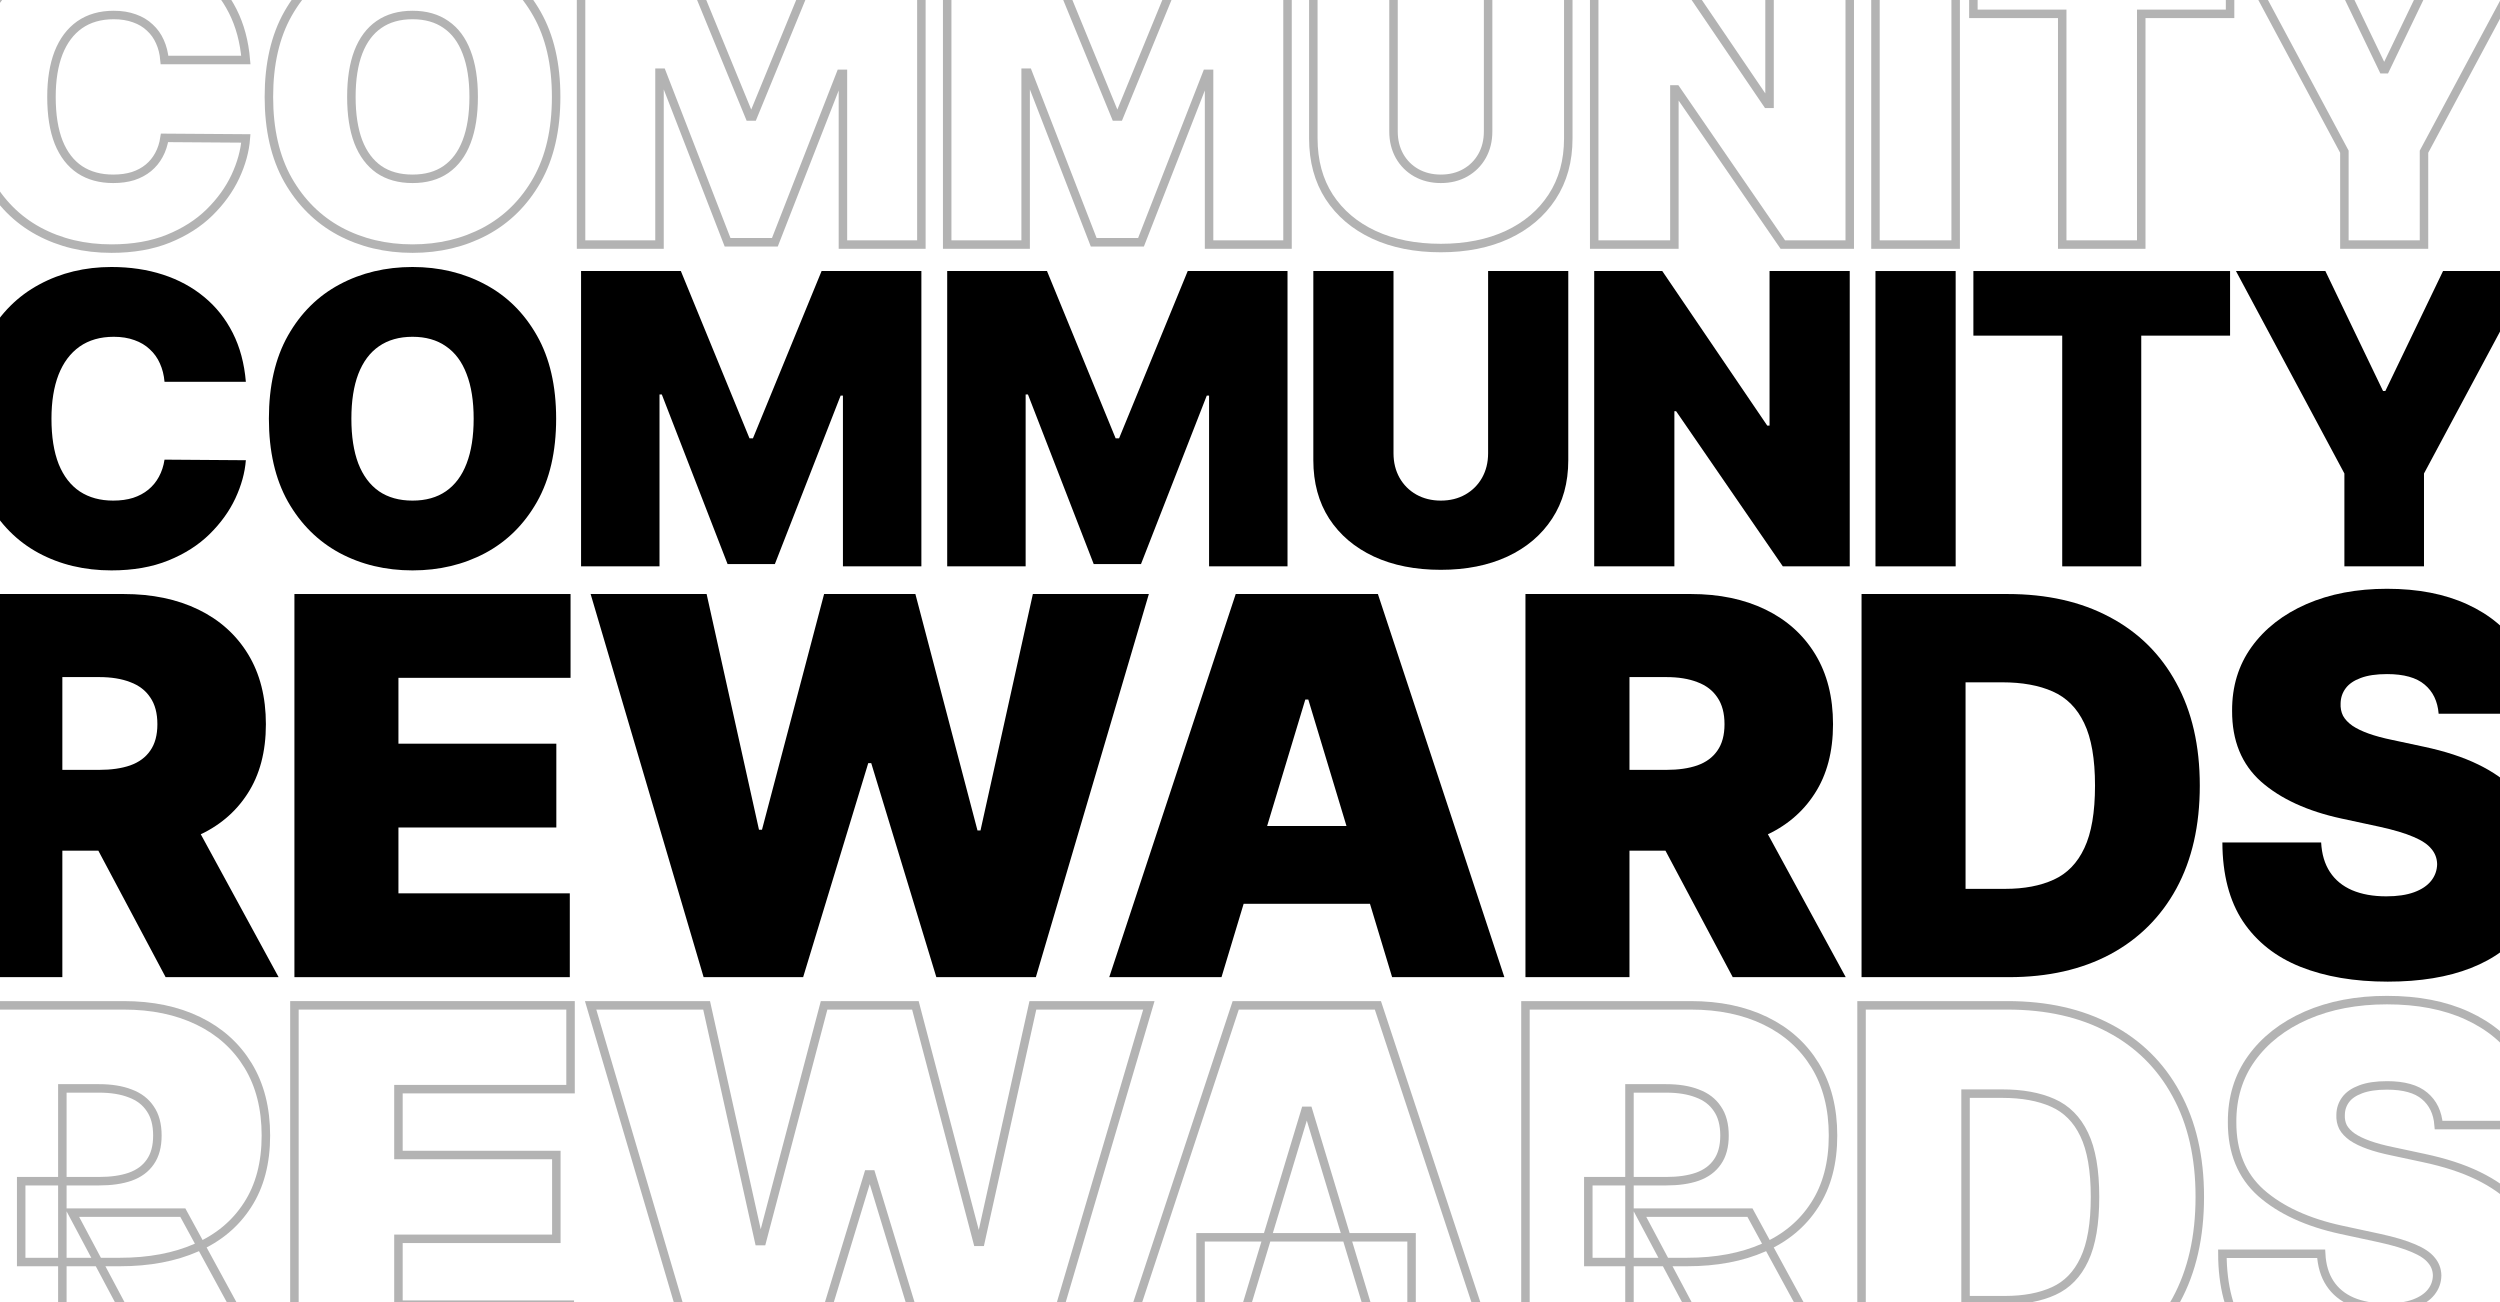 <svg width="1440" height="750" viewBox="0 0 1440 750" fill="none" xmlns="http://www.w3.org/2000/svg">
<rect x="0" y="0" width="1440" height="750" fill="#808080" stroke="none"/>
<g clip-path="url(#clip0_406_83557)">
<rect width="1440" height="750" fill="white"/>
<path d="M-24 562.842V342.156H71.257C87.636 342.156 101.968 345.137 114.252 351.099C126.537 357.062 136.091 365.647 142.916 376.853C149.74 388.06 153.153 401.494 153.153 417.154C153.153 432.959 149.633 446.285 142.592 457.132C135.624 467.98 125.818 476.169 113.175 481.701C100.603 487.232 85.912 489.998 69.102 489.998H12.206V443.447H57.033C64.073 443.447 70.072 442.585 75.029 440.861C80.057 439.065 83.901 436.227 86.559 432.348C89.289 428.469 90.653 423.404 90.653 417.154C90.653 410.833 89.289 405.696 86.559 401.745C83.901 397.722 80.057 394.777 75.029 392.909C70.072 390.969 64.073 390 57.033 390H35.913V562.842H-24ZM105.308 461.55L160.48 562.842H95.395L41.516 461.55H105.308Z" fill="black"/>
<path d="M169.588 562.842V342.156H328.637V390.431H229.501V428.361H320.448V476.636H229.501V514.567H328.206V562.842H169.588Z" fill="black"/>
<path d="M405.281 562.842L340.196 342.156H407.006L437.178 477.929H438.902L474.677 342.156H527.262L563.038 478.36H564.762L594.934 342.156H661.743L596.658 562.842H539.331L501.832 439.568H500.108L462.608 562.842H405.281Z" fill="black"/>
<path d="M703.582 562.842H638.928L711.772 342.156H793.667L866.511 562.842H801.857L753.581 402.931H751.857L703.582 562.842ZM691.513 475.774H813.063V520.601H691.513V475.774Z" fill="black"/>
<path d="M878.663 562.842V342.156H973.92C990.299 342.156 1004.63 345.137 1016.91 351.099C1029.2 357.062 1038.75 365.647 1045.58 376.853C1052.4 388.06 1055.82 401.494 1055.82 417.154C1055.82 432.959 1052.3 446.285 1045.25 457.132C1038.29 467.98 1028.48 476.169 1015.84 481.701C1003.27 487.232 988.575 489.998 971.765 489.998H914.869V443.447H959.696C966.736 443.447 972.735 442.585 977.691 440.861C982.72 439.065 986.563 436.227 989.221 432.348C991.951 428.469 993.316 423.404 993.316 417.154C993.316 410.833 991.951 405.696 989.221 401.745C986.563 397.722 982.72 394.777 977.691 392.909C972.735 390.969 966.736 390 959.696 390H938.576V562.842H878.663ZM1007.97 461.55L1063.14 562.842H998.057L944.179 461.55H1007.97Z" fill="black"/>
<path d="M1157.16 562.842H1072.25V342.156H1156.3C1179 342.156 1198.61 346.574 1215.14 355.41C1231.73 364.174 1244.52 376.817 1253.5 393.34C1262.55 409.791 1267.08 429.511 1267.08 452.499C1267.08 475.487 1262.59 495.242 1253.61 511.765C1244.63 528.216 1231.91 540.86 1215.46 549.696C1199.01 558.46 1179.58 562.842 1157.16 562.842ZM1132.16 511.981H1155.01C1165.93 511.981 1175.23 510.221 1182.92 506.701C1190.68 503.18 1196.57 497.11 1200.59 488.49C1204.68 479.869 1206.73 467.872 1206.73 452.499C1206.73 437.125 1204.65 425.128 1200.48 416.508C1196.39 407.887 1190.35 401.817 1182.38 398.297C1174.48 394.777 1164.78 393.017 1153.28 393.017H1132.16V511.981Z" fill="black"/>
<path d="M1404.66 411.12C1404.08 403.936 1401.39 398.333 1396.57 394.31C1391.83 390.287 1384.61 388.276 1374.92 388.276C1368.74 388.276 1363.67 389.03 1359.72 390.538C1355.84 391.975 1352.97 393.951 1351.1 396.465C1349.23 398.979 1348.26 401.853 1348.19 405.086C1348.05 407.744 1348.51 410.15 1349.59 412.305C1350.74 414.389 1352.54 416.292 1354.98 418.016C1357.42 419.669 1360.55 421.177 1364.35 422.542C1368.16 423.907 1372.69 425.128 1377.93 426.206L1396.04 430.085C1408.25 432.671 1418.7 436.084 1427.39 440.322C1436.09 444.561 1443.2 449.553 1448.73 455.3C1454.26 460.976 1458.32 467.369 1460.91 474.481C1463.56 481.593 1464.93 489.352 1465 497.757C1464.93 512.268 1461.3 524.552 1454.12 534.61C1446.93 544.667 1436.66 552.318 1423.3 557.562C1410.01 562.806 1394.02 565.428 1375.35 565.428C1356.17 565.428 1339.43 562.591 1325.13 556.915C1310.91 551.24 1299.84 542.512 1291.94 530.73C1284.11 518.877 1280.16 503.719 1280.09 485.257H1336.98C1337.34 492.01 1339.03 497.685 1342.05 502.283C1345.07 506.88 1349.3 510.364 1354.76 512.735C1360.3 515.106 1366.87 516.291 1374.48 516.291C1380.88 516.291 1386.23 515.501 1390.54 513.92C1394.85 512.34 1398.12 510.149 1400.35 507.347C1402.57 504.545 1403.72 501.349 1403.79 497.757C1403.72 494.38 1402.61 491.435 1400.45 488.921C1398.37 486.334 1394.92 484.036 1390.11 482.024C1385.3 479.941 1378.79 478.001 1370.6 476.205L1348.62 471.464C1329.08 467.226 1313.67 460.149 1302.39 450.236C1291.19 440.25 1285.62 426.637 1285.69 409.396C1285.62 395.387 1289.36 383.139 1296.9 372.651C1304.51 362.091 1315.04 353.865 1328.47 347.974C1341.98 342.084 1357.46 339.138 1374.92 339.138C1392.73 339.138 1408.14 342.12 1421.14 348.082C1434.15 354.045 1444.17 362.45 1451.21 373.297C1458.32 384.073 1461.91 396.681 1461.98 411.12H1404.66Z" fill="black"/>
<mask id="path-2-outside-1_406_83557" maskUnits="userSpaceOnUse" x="-27" y="573.06" width="1495" height="232" fill="black">
<rect fill="white" x="-27" y="573.06" width="1495" height="232"/>
<path d="M-24 799.763V579.077H71.257C87.636 579.077 101.968 582.058 114.252 588.021C126.537 593.983 136.091 602.568 142.916 613.775C149.74 624.982 153.153 638.415 153.153 654.076C153.153 669.88 149.633 683.206 142.592 694.054C135.624 704.901 125.818 713.091 113.175 718.622C100.603 724.154 85.912 726.92 69.102 726.92H12.206V680.369H57.033C64.073 680.369 70.072 679.507 75.029 677.782C80.057 675.987 83.901 673.149 86.559 669.27C89.289 665.39 90.653 660.326 90.653 654.076C90.653 647.754 89.289 642.618 86.559 638.667C83.901 634.644 80.057 631.698 75.029 629.831C70.072 627.891 64.073 626.921 57.033 626.921H35.913V799.763H-24ZM105.308 698.472L160.48 799.763H95.395L41.516 698.472H105.308Z"/>
<path d="M169.588 799.763V579.077H328.637V627.352H229.501V665.283H320.448V713.558H229.501V751.488H328.206V799.763H169.588Z"/>
<path d="M405.281 799.763L340.196 579.077H407.006L437.178 714.851H438.902L474.677 579.077H527.262L563.038 715.282H564.762L594.934 579.077H661.743L596.658 799.763H539.331L501.832 676.489H500.108L462.608 799.763H405.281Z"/>
<path d="M703.582 799.763H638.928L711.772 579.077H793.667L866.511 799.763H801.857L753.581 639.852H751.857L703.582 799.763ZM691.513 712.696H813.063V757.523H691.513V712.696Z"/>
<path d="M878.663 799.763V579.077H973.92C990.299 579.077 1004.63 582.058 1016.91 588.021C1029.2 593.983 1038.75 602.568 1045.58 613.775C1052.4 624.982 1055.82 638.415 1055.82 654.076C1055.82 669.88 1052.3 683.206 1045.25 694.054C1038.29 704.901 1028.48 713.091 1015.84 718.622C1003.27 724.154 988.575 726.92 971.765 726.92H914.869V680.369H959.696C966.736 680.369 972.735 679.507 977.691 677.782C982.72 675.987 986.563 673.149 989.221 669.27C991.951 665.39 993.316 660.326 993.316 654.076C993.316 647.754 991.951 642.618 989.221 638.667C986.563 634.644 982.72 631.698 977.691 629.831C972.735 627.891 966.736 626.921 959.696 626.921H938.576V799.763H878.663ZM1007.97 698.472L1063.14 799.763H998.057L944.179 698.472H1007.97Z"/>
<path d="M1157.16 799.763H1072.25V579.077H1156.3C1179 579.077 1198.61 583.495 1215.14 592.331C1231.73 601.095 1244.52 613.739 1253.5 630.262C1262.55 646.713 1267.08 666.432 1267.08 689.42C1267.08 712.408 1262.59 732.164 1253.61 748.687C1244.63 765.138 1231.91 777.781 1215.46 786.617C1199.01 795.381 1179.58 799.763 1157.16 799.763ZM1132.16 748.902H1155.01C1165.93 748.902 1175.23 747.142 1182.92 743.622C1190.68 740.102 1196.57 734.032 1200.59 725.411C1204.68 716.791 1206.73 704.794 1206.73 689.42C1206.73 674.047 1204.65 662.05 1200.48 653.429C1196.39 644.809 1190.35 638.739 1182.38 635.218C1174.48 631.698 1164.78 629.938 1153.28 629.938H1132.16V748.902Z"/>
<path d="M1404.66 648.042C1404.08 640.858 1401.39 635.254 1396.57 631.231C1391.83 627.208 1384.61 625.197 1374.92 625.197C1368.74 625.197 1363.67 625.951 1359.72 627.46C1355.84 628.897 1352.97 630.872 1351.1 633.387C1349.23 635.901 1348.26 638.774 1348.19 642.007C1348.05 644.665 1348.51 647.072 1349.59 649.227C1350.74 651.31 1352.54 653.214 1354.98 654.938C1357.42 656.59 1360.55 658.099 1364.35 659.464C1368.16 660.829 1372.69 662.05 1377.93 663.128L1396.04 667.007C1408.25 669.593 1418.7 673.005 1427.39 677.244C1436.09 681.482 1443.2 686.475 1448.73 692.222C1454.26 697.897 1458.32 704.291 1460.91 711.403C1463.56 718.515 1464.93 726.273 1465 734.678C1464.93 749.19 1461.3 761.474 1454.12 771.531C1446.93 781.588 1436.66 789.239 1423.3 794.483C1410.01 799.728 1394.02 802.35 1375.35 802.35C1356.17 802.35 1339.43 799.512 1325.13 793.837C1310.91 788.162 1299.84 779.433 1291.94 767.652C1284.11 755.799 1280.16 740.641 1280.09 722.178H1336.98C1337.34 728.931 1339.03 734.606 1342.05 739.204C1345.07 743.802 1349.3 747.286 1354.76 749.656C1360.3 752.027 1366.87 753.212 1374.48 753.212C1380.88 753.212 1386.23 752.422 1390.54 750.842C1394.85 749.261 1398.12 747.07 1400.35 744.269C1402.57 741.467 1403.72 738.27 1403.79 734.678C1403.72 731.302 1402.61 728.356 1400.45 725.842C1398.37 723.256 1394.92 720.957 1390.11 718.946C1385.3 716.862 1378.79 714.923 1370.6 713.127L1348.62 708.385C1329.08 704.147 1313.67 697.071 1302.39 687.157C1291.19 677.172 1285.62 663.559 1285.69 646.317C1285.62 632.309 1289.36 620.061 1296.9 609.572C1304.51 599.012 1315.04 590.787 1328.47 584.896C1341.98 579.005 1357.46 576.06 1374.92 576.06C1392.73 576.06 1408.14 579.041 1421.14 585.004C1434.15 590.966 1444.17 599.371 1451.21 610.219C1458.32 620.995 1461.91 633.602 1461.98 648.042H1404.66Z"/>
</mask>
<path d="M-24 799.763V579.077H71.257C87.636 579.077 101.968 582.058 114.252 588.021C126.537 593.983 136.091 602.568 142.916 613.775C149.74 624.982 153.153 638.415 153.153 654.076C153.153 669.88 149.633 683.206 142.592 694.054C135.624 704.901 125.818 713.091 113.175 718.622C100.603 724.154 85.912 726.92 69.102 726.92H12.206V680.369H57.033C64.073 680.369 70.072 679.507 75.029 677.782C80.057 675.987 83.901 673.149 86.559 669.27C89.289 665.39 90.653 660.326 90.653 654.076C90.653 647.754 89.289 642.618 86.559 638.667C83.901 634.644 80.057 631.698 75.029 629.831C70.072 627.891 64.073 626.921 57.033 626.921H35.913V799.763H-24ZM105.308 698.472L160.48 799.763H95.395L41.516 698.472H105.308Z" stroke="black" stroke-opacity="0.3" stroke-width="4.889" mask="url(#path-2-outside-1_406_83557)"/>
<path d="M169.588 799.763V579.077H328.637V627.352H229.501V665.283H320.448V713.558H229.501V751.488H328.206V799.763H169.588Z" stroke="black" stroke-opacity="0.3" stroke-width="4.889" mask="url(#path-2-outside-1_406_83557)"/>
<path d="M405.281 799.763L340.196 579.077H407.006L437.178 714.851H438.902L474.677 579.077H527.262L563.038 715.282H564.762L594.934 579.077H661.743L596.658 799.763H539.331L501.832 676.489H500.108L462.608 799.763H405.281Z" stroke="black" stroke-opacity="0.3" stroke-width="4.889" mask="url(#path-2-outside-1_406_83557)"/>
<path d="M703.582 799.763H638.928L711.772 579.077H793.667L866.511 799.763H801.857L753.581 639.852H751.857L703.582 799.763ZM691.513 712.696H813.063V757.523H691.513V712.696Z" stroke="black" stroke-opacity="0.3" stroke-width="4.889" mask="url(#path-2-outside-1_406_83557)"/>
<path d="M878.663 799.763V579.077H973.92C990.299 579.077 1004.63 582.058 1016.91 588.021C1029.2 593.983 1038.75 602.568 1045.58 613.775C1052.4 624.982 1055.82 638.415 1055.82 654.076C1055.82 669.88 1052.3 683.206 1045.25 694.054C1038.29 704.901 1028.48 713.091 1015.84 718.622C1003.27 724.154 988.575 726.92 971.765 726.92H914.869V680.369H959.696C966.736 680.369 972.735 679.507 977.691 677.782C982.72 675.987 986.563 673.149 989.221 669.27C991.951 665.39 993.316 660.326 993.316 654.076C993.316 647.754 991.951 642.618 989.221 638.667C986.563 634.644 982.72 631.698 977.691 629.831C972.735 627.891 966.736 626.921 959.696 626.921H938.576V799.763H878.663ZM1007.97 698.472L1063.14 799.763H998.057L944.179 698.472H1007.97Z" stroke="black" stroke-opacity="0.3" stroke-width="4.889" mask="url(#path-2-outside-1_406_83557)"/>
<path d="M1157.16 799.763H1072.25V579.077H1156.3C1179 579.077 1198.61 583.495 1215.14 592.331C1231.73 601.095 1244.52 613.739 1253.5 630.262C1262.55 646.713 1267.08 666.432 1267.08 689.42C1267.08 712.408 1262.59 732.164 1253.61 748.687C1244.63 765.138 1231.91 777.781 1215.46 786.617C1199.01 795.381 1179.58 799.763 1157.16 799.763ZM1132.16 748.902H1155.01C1165.93 748.902 1175.23 747.142 1182.92 743.622C1190.68 740.102 1196.57 734.032 1200.59 725.411C1204.68 716.791 1206.73 704.794 1206.73 689.42C1206.73 674.047 1204.65 662.05 1200.48 653.429C1196.39 644.809 1190.35 638.739 1182.38 635.218C1174.48 631.698 1164.78 629.938 1153.28 629.938H1132.16V748.902Z" stroke="black" stroke-opacity="0.3" stroke-width="4.889" mask="url(#path-2-outside-1_406_83557)"/>
<path d="M1404.66 648.042C1404.08 640.858 1401.39 635.254 1396.57 631.231C1391.83 627.208 1384.61 625.197 1374.92 625.197C1368.74 625.197 1363.67 625.951 1359.72 627.46C1355.84 628.897 1352.97 630.872 1351.1 633.387C1349.23 635.901 1348.26 638.774 1348.19 642.007C1348.05 644.665 1348.51 647.072 1349.59 649.227C1350.74 651.31 1352.54 653.214 1354.98 654.938C1357.42 656.59 1360.55 658.099 1364.35 659.464C1368.16 660.829 1372.69 662.05 1377.93 663.128L1396.04 667.007C1408.25 669.593 1418.7 673.005 1427.39 677.244C1436.09 681.482 1443.2 686.475 1448.73 692.222C1454.26 697.897 1458.32 704.291 1460.91 711.403C1463.56 718.515 1464.93 726.273 1465 734.678C1464.93 749.19 1461.3 761.474 1454.12 771.531C1446.93 781.588 1436.66 789.239 1423.3 794.483C1410.01 799.728 1394.02 802.35 1375.35 802.35C1356.17 802.35 1339.43 799.512 1325.13 793.837C1310.91 788.162 1299.84 779.433 1291.94 767.652C1284.11 755.799 1280.16 740.641 1280.09 722.178H1336.98C1337.34 728.931 1339.03 734.606 1342.05 739.204C1345.07 743.802 1349.3 747.286 1354.76 749.656C1360.3 752.027 1366.87 753.212 1374.48 753.212C1380.88 753.212 1386.23 752.422 1390.54 750.842C1394.85 749.261 1398.12 747.07 1400.35 744.269C1402.57 741.467 1403.72 738.27 1403.79 734.678C1403.72 731.302 1402.61 728.356 1400.45 725.842C1398.37 723.256 1394.92 720.957 1390.11 718.946C1385.3 716.862 1378.79 714.923 1370.6 713.127L1348.62 708.385C1329.08 704.147 1313.67 697.071 1302.39 687.157C1291.19 677.172 1285.62 663.559 1285.69 646.317C1285.62 632.309 1289.36 620.061 1296.9 609.572C1304.51 599.012 1315.04 590.787 1328.47 584.896C1341.98 579.005 1357.46 576.06 1374.92 576.06C1392.73 576.06 1408.14 579.041 1421.14 585.004C1434.15 590.966 1444.17 599.371 1451.21 610.219C1458.32 620.995 1461.91 633.602 1461.98 648.042H1404.66Z" stroke="black" stroke-opacity="0.3" stroke-width="4.889" mask="url(#path-2-outside-1_406_83557)"/>
<path d="M141.612 219.905H94.766C94.433 216.029 93.547 212.513 92.108 209.357C90.723 206.2 88.785 203.487 86.293 201.217C83.857 198.891 80.894 197.119 77.406 195.901C73.917 194.627 69.958 193.99 65.528 193.99C57.776 193.99 51.214 195.873 45.843 199.639C40.527 203.404 36.484 208.803 33.716 215.835C31.002 222.868 29.646 231.312 29.646 241.169C29.646 251.579 31.03 260.301 33.799 267.333C36.623 274.31 40.693 279.571 46.009 283.115C51.325 286.603 57.72 288.348 65.196 288.348C69.46 288.348 73.281 287.822 76.658 286.77C80.036 285.662 82.971 284.084 85.463 282.035C87.955 279.986 89.976 277.522 91.526 274.643C93.132 271.708 94.212 268.413 94.766 264.758L141.612 265.091C141.058 272.289 139.037 279.626 135.549 287.102C132.06 294.522 127.104 301.388 120.681 307.701C114.313 313.958 106.422 318.997 97.008 322.818C87.595 326.639 76.658 328.549 64.199 328.549C48.584 328.549 34.574 325.199 22.17 318.499C9.822 311.799 0.048 301.942 -7.15 288.929C-14.294 275.916 -17.865 259.996 -17.865 241.169C-17.865 222.231 -14.21 206.283 -6.901 193.326C0.408 180.313 10.265 170.484 22.669 163.839C35.072 157.139 48.916 153.789 64.199 153.789C74.942 153.789 84.826 155.256 93.852 158.191C102.878 161.126 110.796 165.417 117.607 171.066C124.418 176.658 129.9 183.552 134.053 191.748C138.207 199.943 140.726 209.329 141.612 219.905Z" fill="black"/>
<path d="M320.34 241.169C320.34 260.107 316.658 276.082 309.293 289.095C301.929 302.053 291.989 311.882 279.474 318.582C266.96 325.227 253.006 328.549 237.612 328.549C222.107 328.549 208.097 325.199 195.583 318.499C183.123 311.743 173.212 301.887 165.847 288.929C158.537 275.916 154.883 259.996 154.883 241.169C154.883 222.231 158.537 206.283 165.847 193.326C173.212 180.313 183.123 170.484 195.583 163.839C208.097 157.139 222.107 153.789 237.612 153.789C253.006 153.789 266.96 157.139 279.474 163.839C291.989 170.484 301.929 180.313 309.293 193.326C316.658 206.283 320.34 222.231 320.34 241.169ZM272.829 241.169C272.829 230.98 271.473 222.397 268.759 215.42C266.102 208.388 262.142 203.072 256.882 199.472C251.677 195.818 245.253 193.99 237.612 193.99C229.97 193.99 223.519 195.818 218.258 199.472C213.053 203.072 209.094 208.388 206.381 215.42C203.723 222.397 202.394 230.98 202.394 241.169C202.394 251.358 203.723 259.969 206.381 267.001C209.094 273.978 213.053 279.294 218.258 282.949C223.519 286.548 229.97 288.348 237.612 288.348C245.253 288.348 251.677 286.548 256.882 282.949C262.142 279.294 266.102 273.978 268.759 267.001C271.473 259.969 272.829 251.358 272.829 241.169Z" fill="black"/>
<path d="M334.691 156.115H392.169L431.706 252.465H433.7L473.237 156.115H530.715V326.224H485.53V227.879H484.201L446.325 324.895H419.081L381.205 227.215H379.876V326.224H334.691V156.115Z" fill="black"/>
<path d="M545.585 156.115H603.063L642.6 252.465H644.593L684.13 156.115H741.609V326.224H696.424V227.879H695.095L657.219 324.895H629.975L592.099 227.215H590.77V326.224H545.585V156.115Z" fill="black"/>
<path d="M857.148 156.115H903.33V265.091C903.33 278.048 900.229 289.261 894.027 298.73C887.881 308.144 879.298 315.426 868.279 320.575C857.259 325.67 844.468 328.217 829.904 328.217C815.23 328.217 802.383 325.67 791.364 320.575C780.344 315.426 771.762 308.144 765.615 298.73C759.524 289.261 756.478 278.048 756.478 265.091V156.115H802.66V261.104C802.66 266.364 803.823 271.071 806.149 275.224C808.475 279.322 811.686 282.533 815.784 284.859C819.937 287.185 824.644 288.348 829.904 288.348C835.22 288.348 839.927 287.185 844.025 284.859C848.122 282.533 851.334 279.322 853.66 275.224C855.985 271.071 857.148 266.364 857.148 261.104V156.115Z" fill="black"/>
<path d="M1065.45 156.115V326.224H1026.91L965.441 236.85H964.444V326.224H918.262V156.115H957.467L1017.94 245.156H1019.26V156.115H1065.45Z" fill="black"/>
<path d="M1126.46 156.115V326.224H1080.27V156.115H1126.46Z" fill="black"/>
<path d="M1136.67 193.326V156.115H1284.52V193.326H1233.36V326.224H1187.84V193.326H1136.67Z" fill="black"/>
<path d="M1287.91 156.115H1339.41L1372.63 225.221H1373.96L1407.19 156.115H1458.68L1396.22 272.732V326.224H1350.37V272.732L1287.91 156.115Z" fill="black"/>
<mask id="path-4-outside-2_406_83557" maskUnits="userSpaceOnUse" x="-20.865" y="-34.561" width="1484" height="181" fill="black">
<rect fill="white" x="-20.865" y="-34.561" width="1484" height="181"/>
<path d="M141.612 34.556H94.766C94.433 30.68 93.547 27.163 92.108 24.007C90.723 20.851 88.785 18.137 86.293 15.867C83.857 13.541 80.894 11.77 77.406 10.551C73.917 9.278 69.958 8.641 65.528 8.641C57.776 8.641 51.214 10.524 45.843 14.289C40.527 18.055 36.484 23.453 33.716 30.486C31.002 37.519 29.646 45.963 29.646 55.82C29.646 66.23 31.03 74.951 33.799 81.984C36.623 88.961 40.693 94.222 46.009 97.765C51.325 101.254 57.72 102.998 65.196 102.998C69.46 102.998 73.281 102.472 76.658 101.42C80.036 100.313 82.971 98.734 85.463 96.686C87.955 94.637 89.976 92.173 91.526 89.293C93.132 86.358 94.212 83.064 94.766 79.409L141.612 79.741C141.058 86.94 139.037 94.277 135.549 101.752C132.06 109.172 127.104 116.039 120.681 122.352C114.313 128.609 106.422 133.648 97.008 137.469C87.595 141.289 76.658 143.2 64.199 143.2C48.584 143.2 34.574 139.85 22.17 133.149C9.822 126.449 0.048 116.593 -7.15 103.58C-14.294 90.567 -17.865 74.647 -17.865 55.82C-17.865 36.882 -14.21 20.934 -6.901 7.976C0.408 -5.037 10.265 -14.865 22.669 -21.51C35.072 -28.21 48.916 -31.561 64.199 -31.561C74.942 -31.561 84.826 -30.093 93.852 -27.158C102.878 -24.224 110.796 -19.932 117.607 -14.284C124.418 -8.691 129.9 -1.797 134.053 6.398C138.207 14.594 140.726 23.98 141.612 34.556Z"/>
<path d="M320.34 55.82C320.34 74.757 316.658 90.733 309.293 103.746C301.929 116.703 291.989 126.532 279.474 133.233C266.96 139.877 253.006 143.2 237.612 143.2C222.107 143.2 208.097 139.85 195.583 133.149C183.123 126.394 173.212 116.537 165.847 103.58C158.537 90.567 154.883 74.647 154.883 55.82C154.883 36.882 158.537 20.934 165.847 7.976C173.212 -5.037 183.123 -14.865 195.583 -21.51C208.097 -28.21 222.107 -31.561 237.612 -31.561C253.006 -31.561 266.96 -28.21 279.474 -21.51C291.989 -14.865 301.929 -5.037 309.293 7.976C316.658 20.934 320.34 36.882 320.34 55.82ZM272.829 55.82C272.829 45.631 271.473 37.048 268.759 30.071C266.102 23.038 262.142 17.722 256.882 14.123C251.677 10.468 245.253 8.641 237.612 8.641C229.97 8.641 223.519 10.468 218.258 14.123C213.053 17.722 209.094 23.038 206.381 30.071C203.723 37.048 202.394 45.631 202.394 55.82C202.394 66.008 203.723 74.619 206.381 81.652C209.094 88.629 213.053 93.945 218.258 97.599C223.519 101.199 229.97 102.998 237.612 102.998C245.253 102.998 251.677 101.199 256.882 97.599C262.142 93.945 266.102 88.629 268.759 81.652C271.473 74.619 272.829 66.008 272.829 55.82Z"/>
<path d="M334.691 -29.235H392.169L431.706 67.116H433.7L473.237 -29.235H530.715V140.874H485.53V42.53H484.201L446.325 139.545H419.081L381.205 41.865H379.876V140.874H334.691V-29.235Z"/>
<path d="M545.585 -29.235H603.063L642.6 67.116H644.593L684.13 -29.235H741.609V140.874H696.424V42.53H695.095L657.219 139.545H629.975L592.099 41.865H590.77V140.874H545.585V-29.235Z"/>
<path d="M857.148 -29.235H903.33V79.741C903.33 92.699 900.229 103.912 894.027 113.381C887.881 122.795 879.298 130.076 868.279 135.226C857.259 140.32 844.468 142.868 829.904 142.868C815.23 142.868 802.383 140.32 791.364 135.226C780.344 130.076 771.762 122.795 765.615 113.381C759.524 103.912 756.478 92.699 756.478 79.741V-29.235H802.66V75.754C802.66 81.015 803.823 85.722 806.149 89.875C808.475 93.972 811.686 97.184 815.784 99.51C819.937 101.835 824.644 102.998 829.904 102.998C835.22 102.998 839.927 101.835 844.025 99.51C848.122 97.184 851.334 93.972 853.66 89.875C855.985 85.722 857.148 81.015 857.148 75.754V-29.235Z"/>
<path d="M1065.45 -29.235V140.874H1026.91L965.441 51.5H964.444V140.874H918.262V-29.235H957.467L1017.94 59.806H1019.26V-29.235H1065.45Z"/>
<path d="M1126.46 -29.235V140.874H1080.27V-29.235H1126.46Z"/>
<path d="M1136.67 7.976V-29.235H1284.52V7.976H1233.36V140.874H1187.84V7.976H1136.67Z"/>
<path d="M1287.91 -29.235H1339.41L1372.63 39.872H1373.96L1407.19 -29.235H1458.68L1396.22 87.383V140.874H1350.37V87.383L1287.91 -29.235Z"/>
</mask>
<path d="M141.612 34.556H94.766C94.433 30.68 93.547 27.163 92.108 24.007C90.723 20.851 88.785 18.137 86.293 15.867C83.857 13.541 80.894 11.77 77.406 10.551C73.917 9.278 69.958 8.641 65.528 8.641C57.776 8.641 51.214 10.524 45.843 14.289C40.527 18.055 36.484 23.453 33.716 30.486C31.002 37.519 29.646 45.963 29.646 55.82C29.646 66.23 31.03 74.951 33.799 81.984C36.623 88.961 40.693 94.222 46.009 97.765C51.325 101.254 57.72 102.998 65.196 102.998C69.46 102.998 73.281 102.472 76.658 101.42C80.036 100.313 82.971 98.734 85.463 96.686C87.955 94.637 89.976 92.173 91.526 89.293C93.132 86.358 94.212 83.064 94.766 79.409L141.612 79.741C141.058 86.94 139.037 94.277 135.549 101.752C132.06 109.172 127.104 116.039 120.681 122.352C114.313 128.609 106.422 133.648 97.008 137.469C87.595 141.289 76.658 143.2 64.199 143.2C48.584 143.2 34.574 139.85 22.17 133.149C9.822 126.449 0.048 116.593 -7.15 103.58C-14.294 90.567 -17.865 74.647 -17.865 55.82C-17.865 36.882 -14.21 20.934 -6.901 7.976C0.408 -5.037 10.265 -14.865 22.669 -21.51C35.072 -28.21 48.916 -31.561 64.199 -31.561C74.942 -31.561 84.826 -30.093 93.852 -27.158C102.878 -24.224 110.796 -19.932 117.607 -14.284C124.418 -8.691 129.9 -1.797 134.053 6.398C138.207 14.594 140.726 23.98 141.612 34.556Z" stroke="black" stroke-opacity="0.3" stroke-width="4.889" mask="url(#path-4-outside-2_406_83557)"/>
<path d="M320.34 55.82C320.34 74.757 316.658 90.733 309.293 103.746C301.929 116.703 291.989 126.532 279.474 133.233C266.96 139.877 253.006 143.2 237.612 143.2C222.107 143.2 208.097 139.85 195.583 133.149C183.123 126.394 173.212 116.537 165.847 103.58C158.537 90.567 154.883 74.647 154.883 55.82C154.883 36.882 158.537 20.934 165.847 7.976C173.212 -5.037 183.123 -14.865 195.583 -21.51C208.097 -28.21 222.107 -31.561 237.612 -31.561C253.006 -31.561 266.96 -28.21 279.474 -21.51C291.989 -14.865 301.929 -5.037 309.293 7.976C316.658 20.934 320.34 36.882 320.34 55.82ZM272.829 55.82C272.829 45.631 271.473 37.048 268.759 30.071C266.102 23.038 262.142 17.722 256.882 14.123C251.677 10.468 245.253 8.641 237.612 8.641C229.97 8.641 223.519 10.468 218.258 14.123C213.053 17.722 209.094 23.038 206.381 30.071C203.723 37.048 202.394 45.631 202.394 55.82C202.394 66.008 203.723 74.619 206.381 81.652C209.094 88.629 213.053 93.945 218.258 97.599C223.519 101.199 229.97 102.998 237.612 102.998C245.253 102.998 251.677 101.199 256.882 97.599C262.142 93.945 266.102 88.629 268.759 81.652C271.473 74.619 272.829 66.008 272.829 55.82Z" stroke="black" stroke-opacity="0.3" stroke-width="4.889" mask="url(#path-4-outside-2_406_83557)"/>
<path d="M334.691 -29.235H392.169L431.706 67.116H433.7L473.237 -29.235H530.715V140.874H485.53V42.53H484.201L446.325 139.545H419.081L381.205 41.865H379.876V140.874H334.691V-29.235Z" stroke="black" stroke-opacity="0.3" stroke-width="4.889" mask="url(#path-4-outside-2_406_83557)"/>
<path d="M545.585 -29.235H603.063L642.6 67.116H644.593L684.13 -29.235H741.609V140.874H696.424V42.53H695.095L657.219 139.545H629.975L592.099 41.865H590.77V140.874H545.585V-29.235Z" stroke="black" stroke-opacity="0.3" stroke-width="4.889" mask="url(#path-4-outside-2_406_83557)"/>
<path d="M857.148 -29.235H903.33V79.741C903.33 92.699 900.229 103.912 894.027 113.381C887.881 122.795 879.298 130.076 868.279 135.226C857.259 140.32 844.468 142.868 829.904 142.868C815.23 142.868 802.383 140.32 791.364 135.226C780.344 130.076 771.762 122.795 765.615 113.381C759.524 103.912 756.478 92.699 756.478 79.741V-29.235H802.66V75.754C802.66 81.015 803.823 85.722 806.149 89.875C808.475 93.972 811.686 97.184 815.784 99.51C819.937 101.835 824.644 102.998 829.904 102.998C835.22 102.998 839.927 101.835 844.025 99.51C848.122 97.184 851.334 93.972 853.66 89.875C855.985 85.722 857.148 81.015 857.148 75.754V-29.235Z" stroke="black" stroke-opacity="0.3" stroke-width="4.889" mask="url(#path-4-outside-2_406_83557)"/>
<path d="M1065.45 -29.235V140.874H1026.91L965.441 51.5H964.444V140.874H918.262V-29.235H957.467L1017.94 59.806H1019.26V-29.235H1065.45Z" stroke="black" stroke-opacity="0.3" stroke-width="4.889" mask="url(#path-4-outside-2_406_83557)"/>
<path d="M1126.46 -29.235V140.874H1080.27V-29.235H1126.46Z" stroke="black" stroke-opacity="0.3" stroke-width="4.889" mask="url(#path-4-outside-2_406_83557)"/>
<path d="M1136.67 7.976V-29.235H1284.52V7.976H1233.36V140.874H1187.84V7.976H1136.67Z" stroke="black" stroke-opacity="0.3" stroke-width="4.889" mask="url(#path-4-outside-2_406_83557)"/>
<path d="M1287.91 -29.235H1339.41L1372.63 39.872H1373.96L1407.19 -29.235H1458.68L1396.22 87.383V140.874H1350.37V87.383L1287.91 -29.235Z" stroke="black" stroke-opacity="0.3" stroke-width="4.889" mask="url(#path-4-outside-2_406_83557)"/>
</g>
<defs>
<clipPath id="clip0_406_83557">
<rect width="1440" height="750" fill="white"/>
</clipPath>
</defs>
</svg>
